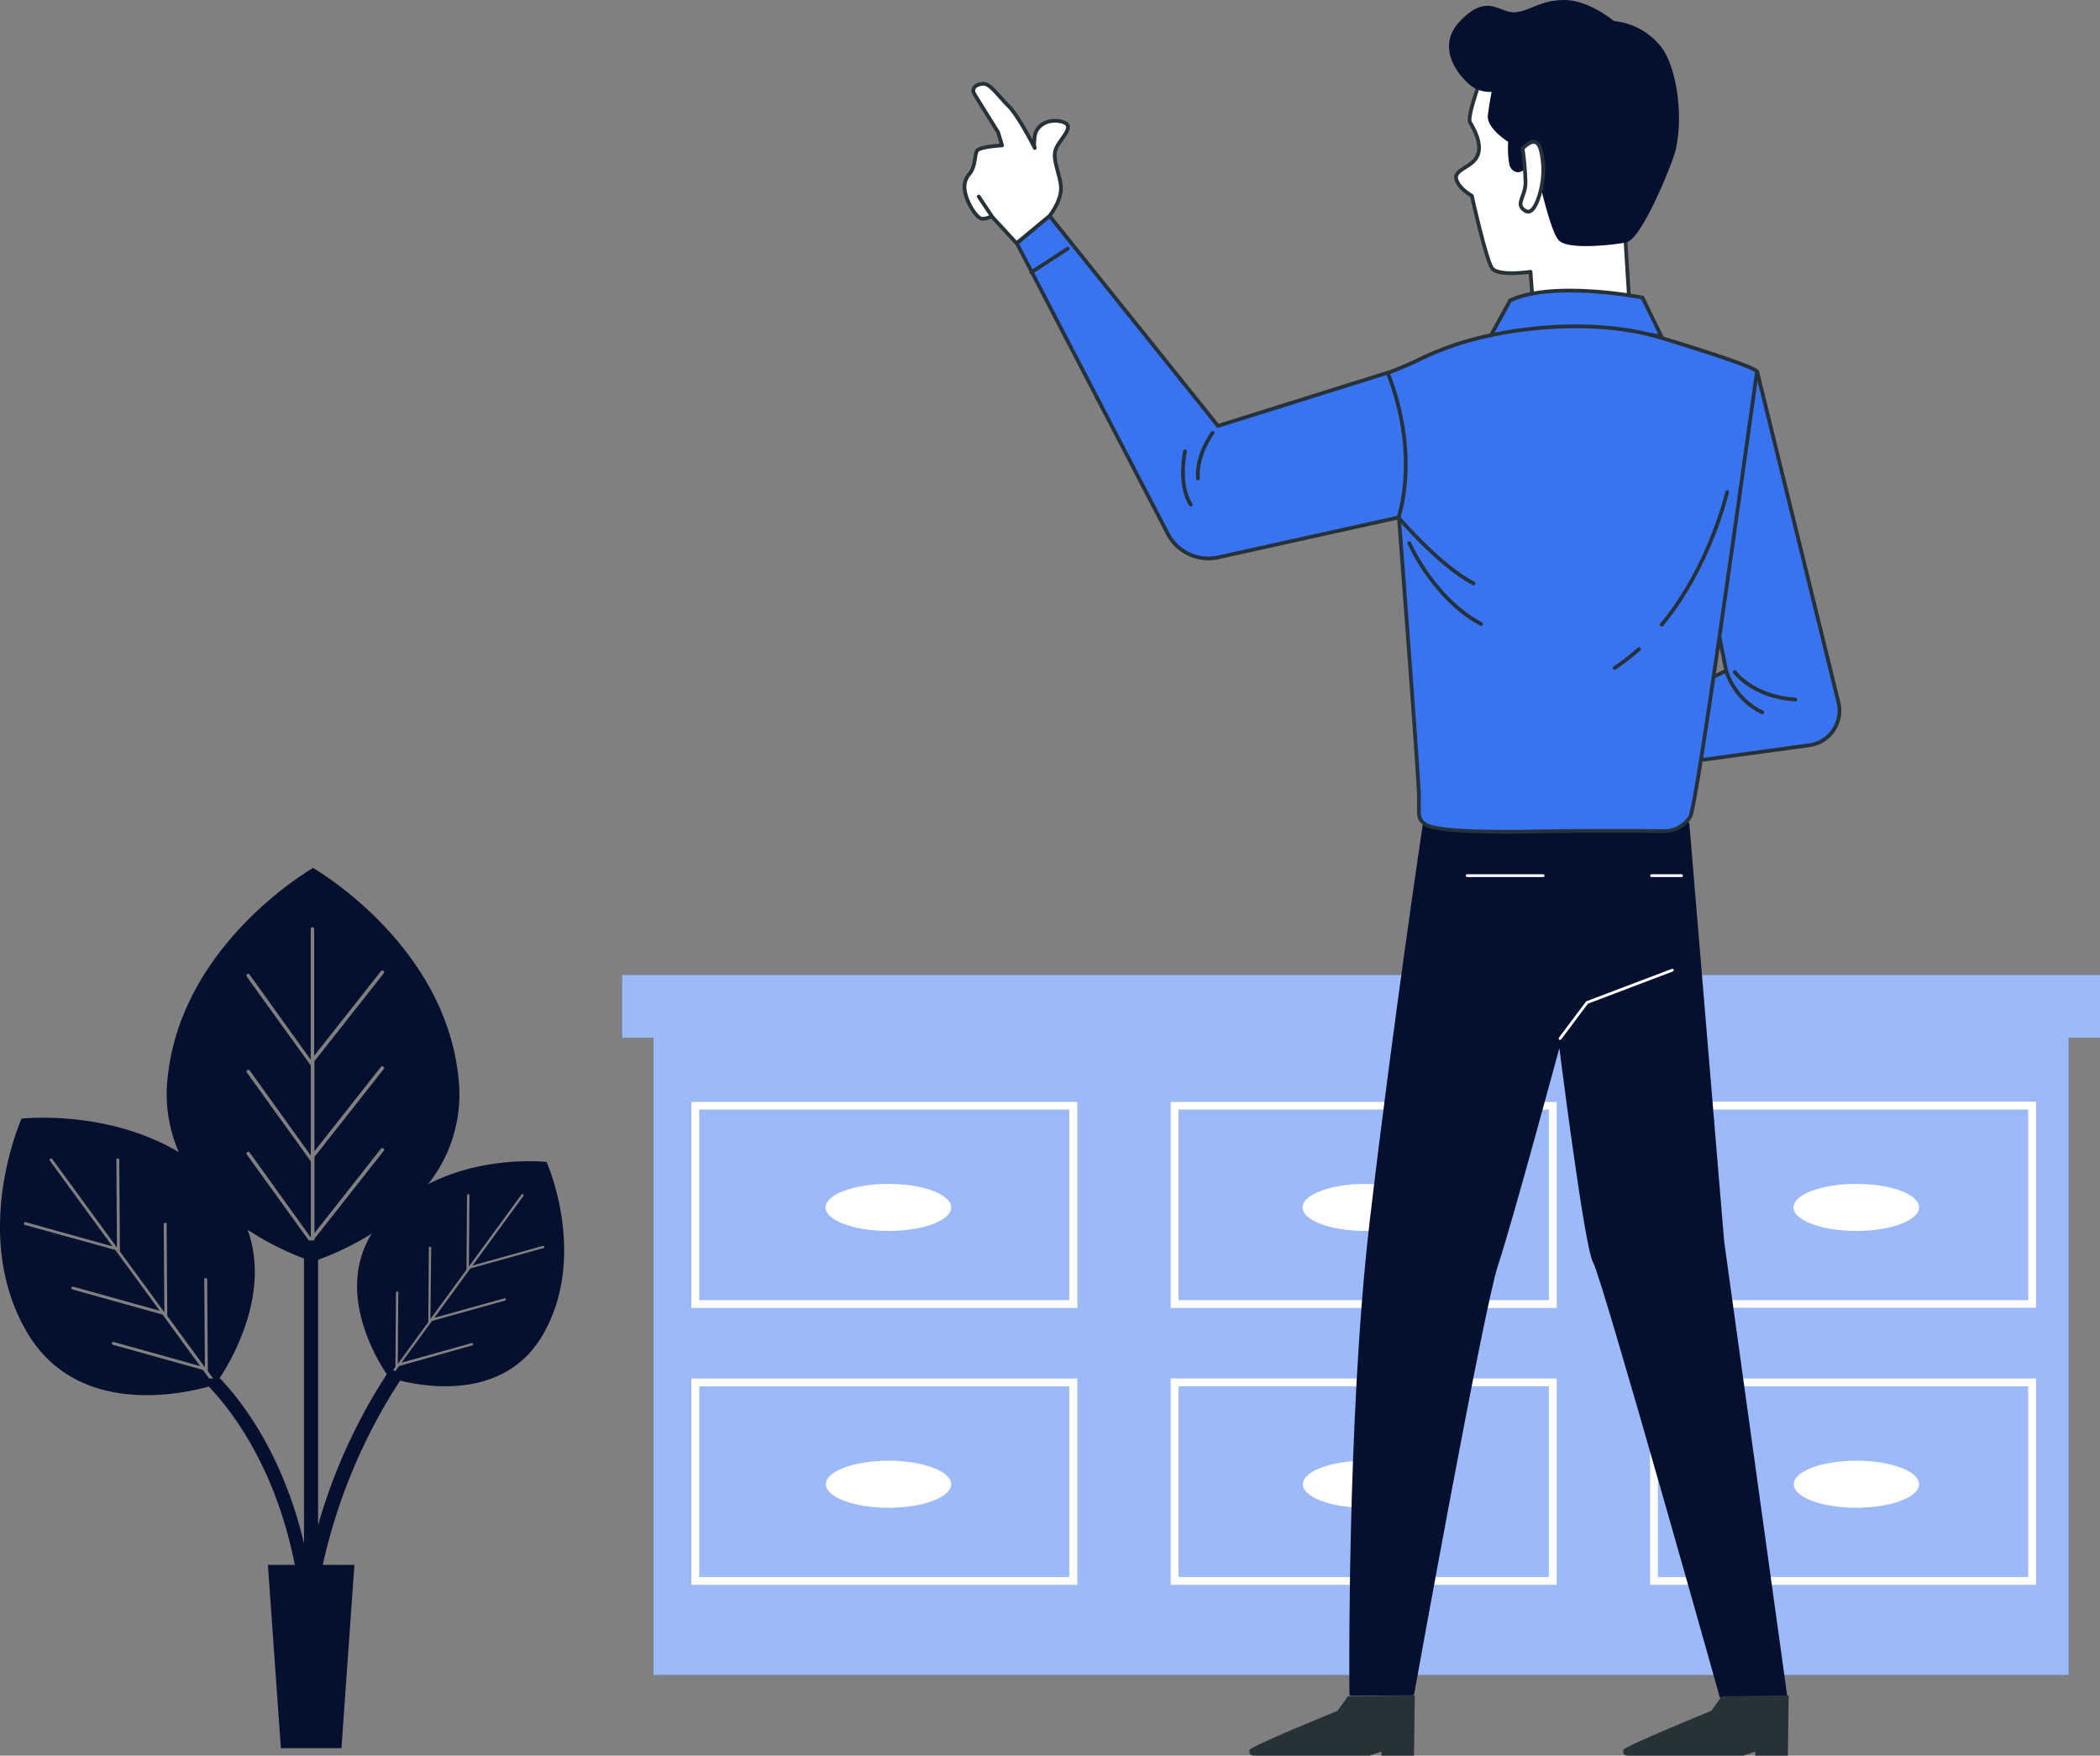 <svg xmlns="http://www.w3.org/2000/svg" width="560.614" height="468.589" viewBox="0 0 560.614 468.589">
  <rect x="0" y="0" width="560.614" height="468.589" fill="#808080" stroke="none"/>
  <g id="Group_179" data-name="Group 179" transform="translate(-33.802 -2031.679)">
    <g id="freepik--Desk--inject-288" transform="translate(199.89 2291.903)">
      <path id="Path_353" data-name="Path 353" d="M570.366,294.96H175.84v16.722h8.369v170.08H562V311.682h8.369Z" transform="translate(-175.84 -294.96)" fill="#3874f2"/>
      <path id="Path_354" data-name="Path 354" d="M570.366,294.96H175.84v16.722h8.369v170.08H562V311.682h8.369Z" transform="translate(-175.84 -294.96)" fill="#fff" opacity="0.5"/>
      <path id="Path_355" data-name="Path 355" d="M187.94,372.128H290.977V317.15H187.94Zm2.092-52.962h98.792v50.885H190.032Z" transform="translate(-169.461 -283.262)" fill="#fff"/>
      <path id="Path_356" data-name="Path 356" d="M271.73,372.128H374.783V317.15H271.73Zm2.092-52.962H372.69v50.885H273.822Z" transform="translate(-125.291 -283.262)" fill="#fff"/>
      <path id="Path_357" data-name="Path 357" d="M355.53,317.1v54.978H458.567V317.1Zm100.945,52.977H357.622V319.192h98.853Z" transform="translate(-81.115 -283.289)" fill="#fff"/>
      <path id="Path_358" data-name="Path 358" d="M187.94,420.549H290.977V365.48H187.94Zm2.092-52.977h98.792v50.885H190.032Z" transform="translate(-169.461 -257.785)" fill="#fff"/>
      <path id="Path_359" data-name="Path 359" d="M271.73,420.549H374.783V365.48H271.73Zm2.092-52.977H372.69v50.885H273.822Z" transform="translate(-125.291 -257.785)" fill="#fff"/>
      <path id="Path_360" data-name="Path 360" d="M355.53,420.549H458.567V365.48H355.53Zm2.092-52.977h98.853v50.885H357.622Z" transform="translate(-81.115 -257.785)" fill="#fff"/>
      <path id="Path_361" data-name="Path 361" d="M228.2,331.47c-9.239,0-16.8,2.81-16.8,6.277s7.5,6.277,16.8,6.277,16.722-2.81,16.722-6.277S237.438,331.47,228.2,331.47Z" transform="translate(-157.094 -275.713)" fill="#fff"/>
      <path id="Path_362" data-name="Path 362" d="M311.589,331.47c-9.239,0-16.8,2.81-16.8,6.277s7.5,6.277,16.8,6.277,16.722-2.81,16.722-6.277S320.828,331.47,311.589,331.47Z" transform="translate(-113.135 -275.713)" fill="#fff"/>
      <path id="Path_363" data-name="Path 363" d="M397.4,344.023c9.163,0,16.722-2.81,16.722-6.277s-7.483-6.277-16.722-6.277-16.8,2.81-16.8,6.277S388.159,344.023,397.4,344.023Z" transform="translate(-67.899 -275.713)" fill="#fff"/>
      <ellipse id="Ellipse_31" data-name="Ellipse 31" cx="16.722" cy="6.277" rx="16.722" ry="6.277" transform="translate(54.382 129.64)" fill="#fff"/>
      <ellipse id="Ellipse_32" data-name="Ellipse 32" cx="16.722" cy="6.277" rx="16.722" ry="6.277" transform="translate(181.732 129.64)" fill="#fff"/>
      <ellipse id="Ellipse_33" data-name="Ellipse 33" cx="16.722" cy="6.277" rx="16.722" ry="6.277" transform="translate(312.777 129.64)" fill="#fff"/>
    </g>
    <g id="freepik--Character--inject-288" transform="translate(291.279 2032.179)">
      <path id="Path_394" data-name="Path 394" d="M328.99,137.775s-4.581,12.034-3.65,13.637,3.329,5.6,2.046,8.812-6.368,3.757-5.727,6.322,4.169,4.49,4.169,4.49,3.8,17.089,5.406,19.334,10.262.962,10.262.962l.641,8.659,25.672-1.6-.962-15.394-1.283-47.464Z" transform="translate(-190.389 -119.281)" fill="#fff" stroke="#263238" stroke-linecap="round" stroke-linejoin="round" stroke-width="1"/>
      <path id="Path_395" data-name="Path 395" d="M376.942,137.886a17.746,17.746,0,0,0-12.9-7.391h0s-6.552-5.6-13.088-5.6-9.331,3.268-13.531,3.268-7.01-5.131-14.019,2.337,1.878,15.409,1.878,15.409a8.048,8.048,0,0,0,6.933,2.443c-.29,1.42-.886,4.581-1.13,6.918-.321,3.207,5.452,6.735,5.452,6.735a23.753,23.753,0,0,0,.321,6.414c.641,1.6,2.245,1.924,3.207.641s1.6-7.376,2.566-4.811S347.437,186.053,350,188.3s14.126.962,17.333.321,9.3-14.111,12.217-22.129S381.111,144.3,376.942,137.886Z" transform="translate(-190.862 -124.89)" fill="#04102e" stroke="#04102e" stroke-linecap="round" stroke-linejoin="round" stroke-width="1"/>
      <path id="Path_396" data-name="Path 396" d="M333.437,151.129a82.158,82.158,0,0,1,.779,8.995c0,3.528-2.352,5.482-.779,7.055s2.734.779,3.91-1.97a23.213,23.213,0,0,0,1.527-10.171C338.522,152.305,338.125,146.426,333.437,151.129Z" transform="translate(-184.437 -111.988)" fill="#fff" stroke="#263238" stroke-linecap="round" stroke-linejoin="round" stroke-width="1"/>
      <path id="Path_397" data-name="Path 397" d="M322.934,268.51s-8.018,53.451-14.2,106.107S303.31,500.76,303.31,500.76l16.31-.092s18.509-102.839,22.388-114.445,17.028-60.369,17.028-60.369,6.964,55.726,9.285,59.559,33.8,115.972,33.8,115.972l17.043-.214L402.362,380.1l-9.3-111.483Z" transform="translate(-200.049 -49.18)" fill="#04102e" stroke="#04102e" stroke-linecap="round" stroke-linejoin="round" stroke-width="1"/>
      <path id="Path_398" data-name="Path 398" d="M369.768,294.12,347,302.748l-7.208,9.606" transform="translate(-180.802 -35.679)" fill="none" stroke="#fff" stroke-linecap="round" stroke-linejoin="round" stroke-width="0.75"/>
      <line id="Line_101" data-name="Line 101" x2="20.311" transform="translate(134.187 233.212)" fill="none" stroke="#fff" stroke-linecap="round" stroke-linejoin="round" stroke-width="0.75"/>
      <line id="Line_102" data-name="Line 102" x1="8.002" transform="translate(183.422 233.212)" fill="none" stroke="#fff" stroke-linecap="round" stroke-linejoin="round" stroke-width="0.75"/>
      <path id="Path_399" data-name="Path 399" d="M311.815,421.069l-2.825,3.909S285.5,434.553,285.5,435.424s-.214,1.527,1.741,1.527h30.222l3.268-1.084v1.084h8.69l.214-16.081Z" transform="translate(-209.424 31.138)" fill="#263238"/>
      <path id="Path_400" data-name="Path 400" d="M377.16,421.069l-2.825,3.909s-23.472,9.575-23.472,10.446-.229,1.527,1.726,1.527h30.238l3.253-1.084v1.084h8.7L395,420.87Z" transform="translate(-174.97 31.138)" fill="#263238"/>
      <path id="Path_401" data-name="Path 401" d="M333.5,177.992,326.44,190.82s17.639-5.131,27.26-5.131a131.952,131.952,0,0,1,20.22,1.924l-5.085-10.4S345.041,172.54,333.5,177.992Z" transform="translate(-187.84 -98.29)" fill="#3874f2" stroke="#263238" stroke-linecap="round" stroke-linejoin="round" stroke-width="1"/>
      <path id="Path_402" data-name="Path 402" d="M385.594,189.51l21.7,88.254a9.331,9.331,0,0,1-7.8,11.469l-46.762,6.4,1.115-15.1,23.488-11.179-5.04-25.168S377.577,190.151,385.594,189.51Z" transform="translate(-173.981 -90.825)" fill="#3874f2" stroke="#263238" stroke-linecap="round" stroke-linejoin="round" stroke-width="1"/>
      <path id="Path_403" data-name="Path 403" d="M337.418,183.923a81.31,81.31,0,0,0-18.1,5.925,99.134,99.134,0,0,1-9.621,4.169s8.292,107.527,8.292,113.01-.321,5.773,1.527,7.376,11.881,2.337,29.52,2.016,33.353-.092,34.957-.092a8.277,8.277,0,0,0,6.414-3.848c1.924-2.886,17.516-117.438,17.837-118.721s-24.236-8.7-26.5-9.361C369.183,180.685,352.323,180.807,337.418,183.923Z" transform="translate(-196.665 -94.996)" fill="#3874f2" stroke="#263238" stroke-linecap="round" stroke-linejoin="round" stroke-width="1"/>
      <path id="Path_404" data-name="Path 404" d="M355.81,238a55.268,55.268,0,0,1-6.46,5.024" transform="translate(-175.763 -65.263)" fill="none" stroke="#263238" stroke-linecap="round" stroke-linejoin="round" stroke-width="1"/>
      <path id="Path_405" data-name="Path 405" d="M375.031,210.56s-4.459,19.7-17.471,35.415" transform="translate(-171.435 -79.728)" fill="none" stroke="#263238" stroke-linecap="round" stroke-linejoin="round" stroke-width="1"/>
      <path id="Path_406" data-name="Path 406" d="M370.32,242s4.7,6.6,16.2,7.361" transform="translate(-164.708 -63.155)" fill="none" stroke="#263238" stroke-linecap="round" stroke-linejoin="round" stroke-width="1"/>
      <path id="Path_407" data-name="Path 407" d="M368.84,241.81a18.6,18.6,0,0,0,9.621,11.057" transform="translate(-165.488 -63.255)" fill="none" stroke="#263238" stroke-linecap="round" stroke-linejoin="round" stroke-width="1"/>
      <path id="Path_408" data-name="Path 408" d="M343.851,204.144l-45.311,14.2L253.565,162.3l-8.735,7.285,40.3,77.534a12.217,12.217,0,0,0,13.5,6.307l48.075-10.644S352.632,226.593,343.851,204.144Z" transform="translate(-230.861 -105.169)" fill="#3874f2" stroke="#263238" stroke-linecap="round" stroke-linejoin="round" stroke-width="1"/>
      <path id="Path_409" data-name="Path 409" d="M280.428,200.2s-4.413,5.895-3.925,12.217" transform="translate(-214.184 -85.19)" fill="none" stroke="#263238" stroke-linecap="round" stroke-linejoin="round" stroke-width="1"/>
      <path id="Path_410" data-name="Path 410" d="M274.431,203.42s-1.97,8.827,1.527,14.233" transform="translate(-215.548 -83.492)" fill="none" stroke="#263238" stroke-linecap="round" stroke-linejoin="round" stroke-width="1"/>
      <path id="Path_411" data-name="Path 411" d="M311.54,215s11.255,13.179,20.082,17.593" transform="translate(-195.695 -77.388)" fill="none" stroke="#263238" stroke-linecap="round" stroke-linejoin="round" stroke-width="1"/>
      <path id="Path_412" data-name="Path 412" d="M313.44,219.48s6.383,14.737,19.151,21.594" transform="translate(-194.693 -75.026)" fill="none" stroke="#263238" stroke-linecap="round" stroke-linejoin="round" stroke-width="1"/>
      <line id="Line_103" data-name="Line 103" y1="6.307" x2="9.713" transform="translate(17.848 65.866)" fill="none" stroke="#263238" stroke-linecap="round" stroke-linejoin="round" stroke-width="1"/>
      <path id="Path_413" data-name="Path 413" d="M258.387,174.472s3.054-3.787,3.054-7.285-2.443-7.636-1.39-10.492,5.589-6.292,1.741-7.346-6.994,1.054-7.346,3.848,0,3.146,0,3.146-4.2-8.4-6.994-11.194-4.887-5.941-6.643-5.941-3.5,1.038-2.443,2.795,6.292,10.14,6.292,10.14l1.054,3.5s-5.956.351-6.658,1.4-.336,4.2-2.092,6.292-1.4,4.2-.7,6.307,2.795,5.589,4.2,5.589a4.765,4.765,0,0,0,2.443-.7l6.674,7.223Z" transform="translate(-235.683 -117.341)" fill="#fff" stroke="#263238" stroke-linecap="round" stroke-linejoin="round" stroke-width="1"/>
      <line id="Line_104" data-name="Line 104" x1="3.497" y1="5.238" transform="translate(3.798 51.954)" fill="none" stroke="#263238" stroke-linecap="round" stroke-linejoin="round" stroke-width="1"/>
    </g>
    <g id="freepik--Plants--inject-131" transform="translate(33.802 2263.298)">
      <path id="Path_416" data-name="Path 416" d="M467.09,308.553h0v-.063h0c-1.531-.151-17.286-1.505-31.675,5.971a38.473,38.473,0,0,0,8.141-28.3c-3.462-34.71-36.228-54.581-38.75-56.074V230h-.163v.088c-2.509,1.493-35.275,21.326-38.75,56.074a38.6,38.6,0,0,0,3.011,19.745c-18.453-11.027-39.966-9.17-41.949-8.969v0h-.075V297c-.966,2.245-13.285,31.838,1.505,57,13.234,22.492,40.97,16.546,48.509,14.439,6.335,6.649,17.863,21.777,22.969,47.606h-7.188l3.462,48.923h16.17l3.462-48.923h-8.455a149.44,149.44,0,0,1,20.648-49.187c7.527,1.869,27.962,5.018,38.022-12.068C477.866,334.395,467.881,310.372,467.09,308.553Zm-62.935-.188-17.1-23.734a.468.468,0,0,1,.765-.539l16.308,22.718V282.774h0l-17.1-23.734a.477.477,0,0,1,.113-.652.464.464,0,0,1,.652.113L404.1,281.219V246.308a.464.464,0,0,1,.464-.464.477.477,0,0,1,.464.464v33.87l17.813-22.58a.469.469,0,1,1,.74.577l-18.478,23.433v24.035l17.738-22.5a.469.469,0,0,1,.74.577l-18.478,23.433v20.334l17.738-22.5a.464.464,0,0,1,.652-.075.477.477,0,0,1,.088.652l-18.478,23.433v.439h-1.518l-16.534-22.906a.477.477,0,0,1,.113-.652.464.464,0,0,1,.652.113L404.13,328.7V308.378ZM377.009,366.3l-1.694-2.308-24.035-6.7a.39.39,0,0,1,.2-.753l23.094,6.435L364.54,349.235l-24.048-6.711a.376.376,0,0,1-.263-.477.389.389,0,0,1,.477-.263l23.094,6.435-11.88-16.245-24.035-6.636a.389.389,0,1,1,.2-.74l23.094,6.435-16.7-22.843a.4.4,0,0,1,.088-.552.389.389,0,0,1,.539.088l17.274,23.634-.163-23.42a.376.376,0,0,1,.376-.389.389.389,0,0,1,.4.389l.176,24.462h0l11.867,16.232-.176-23.5a.389.389,0,0,1,.389-.389.376.376,0,0,1,.389.376l.176,24.462h0l10.036,13.724-.163-23.433a.389.389,0,0,1,.778,0l.176,24.462h0l1.43,1.969Zm2.722,0c3.512-5.331,13.636-22.856,7.527-39.7a76.649,76.649,0,0,0,15.053,7.665v76.057c-5.545-23.308-16.007-37.307-22.392-44.018Zm26.343,39.327V334.608a76.121,76.121,0,0,0,14.338-6.987c-9.647,15.467,1.154,33.331,4,37.546a148.649,148.649,0,0,0-18.39,40.456ZM466.225,331.5l-19.507,5.432-9.634,13.184,18.741-5.218a.314.314,0,0,1,.389.213.326.326,0,0,1-.226.389l-19.507,5.444-8.141,11.139,18.729-5.231a.326.326,0,0,1,.389.226.314.314,0,0,1-.213.389l-19.557,5.507-1.029,1.392c-.188-.1-.364-.213-.539-.326l.59-.8h0l.151-19.845a.314.314,0,1,1,.627,0l-.138,19,8.141-11.139h0l.151-19.845a.314.314,0,0,1,.627,0l-.213,19.017,9.634-13.172h0l.151-19.858a.314.314,0,0,1,.314-.314.326.326,0,0,1,.314.326l-.138,19,14.025-19.18a.314.314,0,1,1,.5.376l-13.548,18.541,18.741-5.231a.318.318,0,0,1,.163.615Z" transform="translate(-321.155 -230)" fill="#04102e"/>
    </g>
  </g>
</svg>
